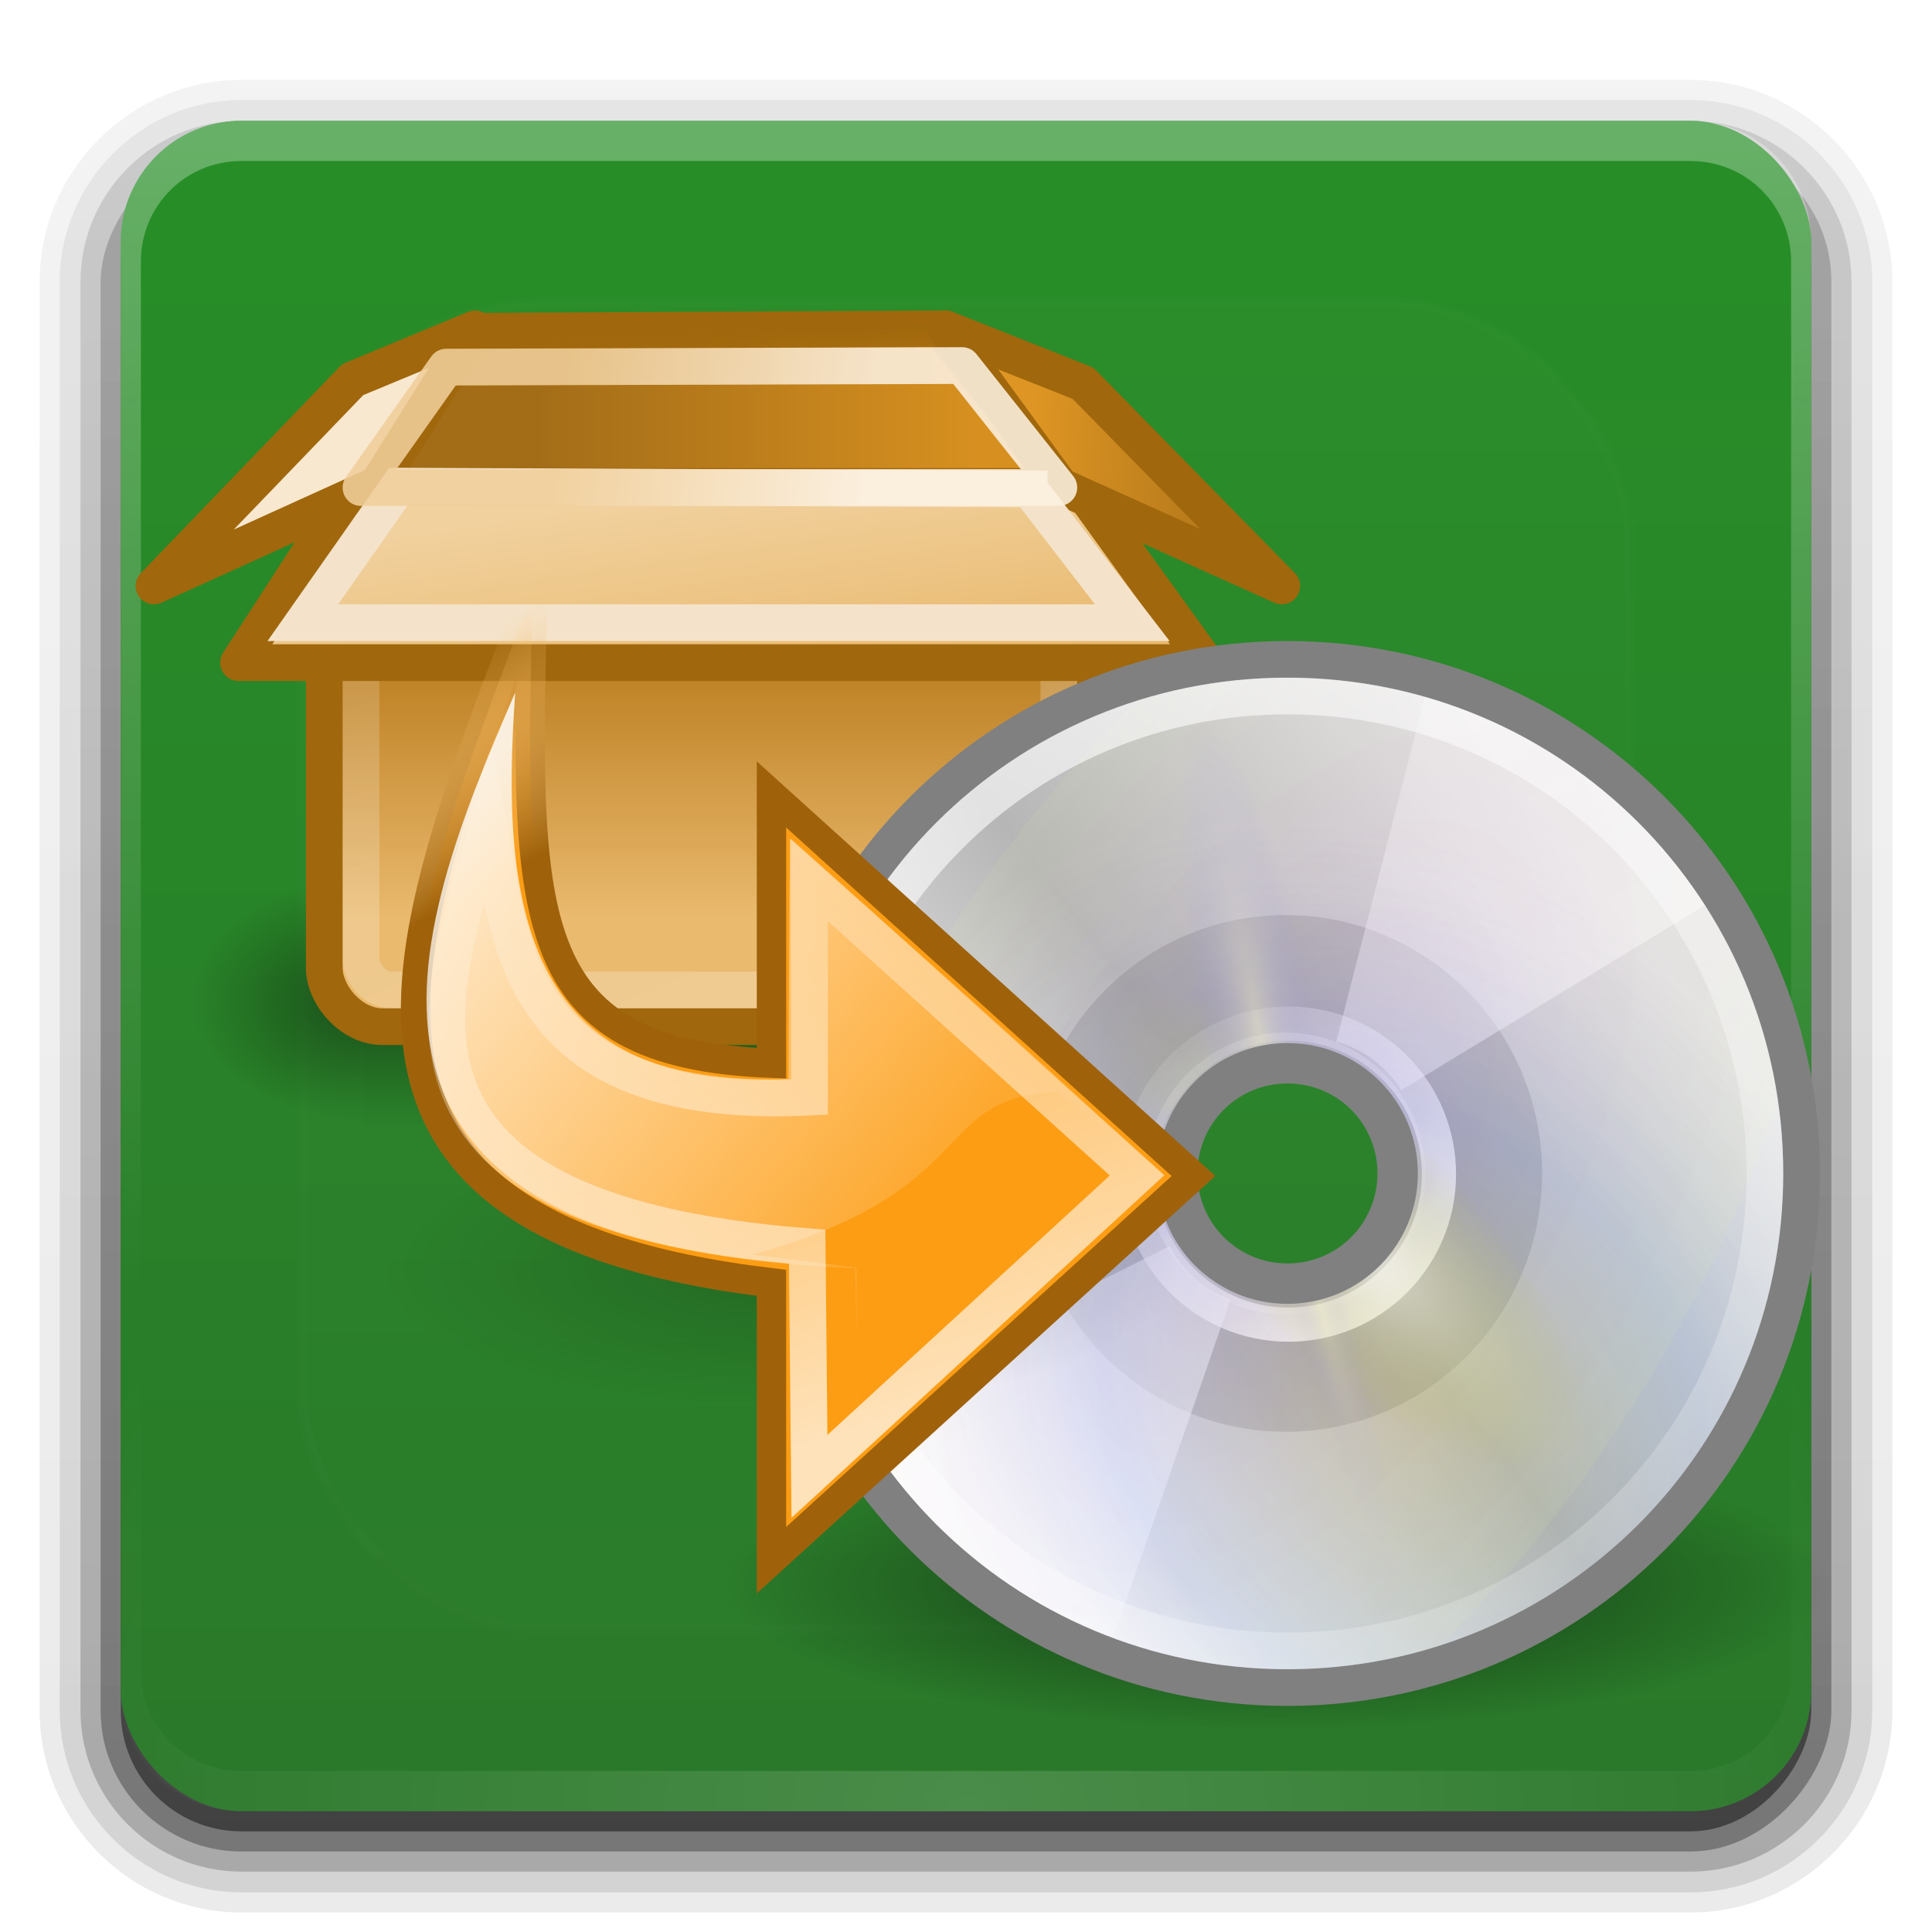 <?xml version="1.0" encoding="UTF-8" standalone="no"?>
<!-- Created with Inkscape (http://www.inkscape.org/) -->

<svg
   xmlns:dc="http://purl.org/dc/elements/1.1/"
   xmlns:cc="http://creativecommons.org/ns#"
   xmlns:rdf="http://www.w3.org/1999/02/22-rdf-syntax-ns#"
   xmlns:svg="http://www.w3.org/2000/svg"
   xmlns="http://www.w3.org/2000/svg"
   xmlns:xlink="http://www.w3.org/1999/xlink"
   xmlns:sodipodi="http://sodipodi.sourceforge.net/DTD/sodipodi-0.dtd"
   xmlns:inkscape="http://www.inkscape.org/namespaces/inkscape"
   version="1.0"
   width="96"
   height="96"
   id="svg2408"
   inkscape:version="0.48.4 r9939"
   sodipodi:docname="amazon-mp3-store-source.svg">
  <sodipodi:namedview
     pagecolor="#ffffff"
     bordercolor="#666666"
     borderopacity="1"
     objecttolerance="10"
     gridtolerance="10"
     guidetolerance="10"
     inkscape:pageopacity="0"
     inkscape:pageshadow="2"
     inkscape:window-width="1920"
     inkscape:window-height="1024"
     id="namedview54"
     showgrid="false"
     inkscape:zoom="6.9532167"
     inkscape:cx="82.088241"
     inkscape:cy="56.6374"
     inkscape:window-x="0"
     inkscape:window-y="0"
     inkscape:window-maximized="1"
     inkscape:current-layer="svg2408" />
  <defs
     id="defs2410">
    <linearGradient
       x1="45.448"
       y1="92.54"
       x2="45.448"
       y2="7.017"
       id="ButtonShadow"
       gradientUnits="userSpaceOnUse"
       gradientTransform="scale(1.006,0.994)">
      <stop
         id="stop3750"
         style="stop-color:#000000;stop-opacity:1"
         offset="0" />
      <stop
         id="stop3752"
         style="stop-color:#000000;stop-opacity:0.588"
         offset="1" />
    </linearGradient>
    <linearGradient
       id="linearGradient3737">
      <stop
         id="stop3739"
         style="stop-color:#ffffff;stop-opacity:1"
         offset="0" />
      <stop
         id="stop3741"
         style="stop-color:#ffffff;stop-opacity:0"
         offset="1" />
    </linearGradient>
    <filter
       color-interpolation-filters="sRGB"
       id="filter3174">
      <feGaussianBlur
         id="feGaussianBlur3176"
         stdDeviation="1.71" />
    </filter>
    <linearGradient
       x1="36.357"
       y1="6"
       x2="36.357"
       y2="63.893"
       id="linearGradient3188"
       xlink:href="#linearGradient3737"
       gradientUnits="userSpaceOnUse" />
    <filter
       x="-0.192"
       y="-0.192"
       width="1.384"
       height="1.384"
       color-interpolation-filters="sRGB"
       id="filter3794">
      <feGaussianBlur
         id="feGaussianBlur3796"
         stdDeviation="5.28" />
    </filter>
    <linearGradient
       x1="48"
       y1="20.221"
       x2="48"
       y2="138.661"
       id="linearGradient3613"
       xlink:href="#linearGradient3737"
       gradientUnits="userSpaceOnUse" />
    <radialGradient
       cx="48"
       cy="90.172"
       r="42"
       fx="48"
       fy="90.172"
       id="radialGradient3619"
       xlink:href="#linearGradient3737"
       gradientUnits="userSpaceOnUse"
       gradientTransform="matrix(1.157,0,0,0.996,-7.551,0.197)" />
    <clipPath
       id="clipPath3613">
      <rect
         width="84"
         height="84"
         rx="6"
         ry="6"
         x="6"
         y="6"
         id="rect3615"
         style="fill:#ffffff;fill-opacity:1;fill-rule:nonzero;stroke:none" />
    </clipPath>
    <linearGradient
       x1="48"
       y1="90"
       x2="48"
       y2="5.988"
       id="linearGradient3617"
       xlink:href="#linearGradient3640"
       gradientUnits="userSpaceOnUse" />
    <linearGradient
       x1="45.448"
       y1="92.54"
       x2="45.448"
       y2="7.017"
       id="ButtonShadow-0"
       gradientUnits="userSpaceOnUse"
       gradientTransform="matrix(1.006,0,0,0.994,100,0)">
      <stop
         id="stop3750-8"
         style="stop-color:#000000;stop-opacity:1"
         offset="0" />
      <stop
         id="stop3752-5"
         style="stop-color:#000000;stop-opacity:0.588"
         offset="1" />
    </linearGradient>
    <linearGradient
       x1="32.251"
       y1="6.132"
       x2="32.251"
       y2="90.239"
       id="linearGradient3780"
       xlink:href="#ButtonShadow-0"
       gradientUnits="userSpaceOnUse"
       gradientTransform="matrix(1.024,0,0,1.012,-1.143,-98.071)" />
    <linearGradient
       x1="32.251"
       y1="6.132"
       x2="32.251"
       y2="90.239"
       id="linearGradient3772"
       xlink:href="#ButtonShadow-0"
       gradientUnits="userSpaceOnUse"
       gradientTransform="matrix(1.024,0,0,1.012,-1.143,-98.071)" />
    <linearGradient
       x1="32.251"
       y1="6.132"
       x2="32.251"
       y2="90.239"
       id="linearGradient3725"
       xlink:href="#ButtonShadow-0"
       gradientUnits="userSpaceOnUse"
       gradientTransform="matrix(1.024,0,0,1.012,-1.143,-98.071)" />
    <linearGradient
       x1="32.251"
       y1="6.132"
       x2="32.251"
       y2="90.239"
       id="linearGradient3721"
       xlink:href="#ButtonShadow-0"
       gradientUnits="userSpaceOnUse"
       gradientTransform="translate(0,-97)" />
    <linearGradient
       x1="32.251"
       y1="6.132"
       x2="32.251"
       y2="90.239"
       id="linearGradient3026"
       xlink:href="#ButtonShadow-0"
       gradientUnits="userSpaceOnUse"
       gradientTransform="matrix(1.024,0,0,1.012,-1.143,-98.071)" />
    <linearGradient
       id="linearGradient3640">
      <stop
         id="stop3642"
         style="stop-color:#2a782a;stop-opacity:1"
         offset="0" />
      <stop
         id="stop3644"
         style="stop-color:#278f27;stop-opacity:1"
         offset="1" />
    </linearGradient>
    <linearGradient
       y2="37.025"
       x2="38.614"
       y1="14.319"
       x1="11.688"
       gradientTransform="matrix(0.667,0,0,0.667,0,0.007)"
       gradientUnits="userSpaceOnUse"
       id="linearGradient3556"
       xlink:href="#linearGradient8650"
       inkscape:collect="always" />
    <linearGradient
       y2="50.995"
       x2="36.172"
       y1="11.028"
       x1="23.708"
       gradientTransform="matrix(-0.515,0,0,-0.515,36.45,34.294)"
       gradientUnits="userSpaceOnUse"
       id="linearGradient3554"
       xlink:href="#linearGradient2187"
       inkscape:collect="always" />
    <linearGradient
       y2="45.929"
       x2="37.557"
       y1="36.53"
       x1="32.252"
       gradientTransform="matrix(-0.564,0,0,-0.564,34.269,32.768)"
       gradientUnits="userSpaceOnUse"
       id="linearGradient3552"
       xlink:href="#linearGradient2484"
       inkscape:collect="always" />
    <linearGradient
       y2="45.929"
       x2="37.557"
       y1="36.53"
       x1="32.252"
       gradientTransform="matrix(-0.564,0,0,-0.564,34.269,32.768)"
       gradientUnits="userSpaceOnUse"
       id="linearGradient3550"
       xlink:href="#linearGradient2308"
       inkscape:collect="always" />
    <radialGradient
       r="7.228"
       fy="73.616"
       fx="6.703"
       cy="73.616"
       cx="6.703"
       gradientTransform="scale(1.902,0.526)"
       gradientUnits="userSpaceOnUse"
       id="radialGradient3548"
       xlink:href="#linearGradient10691"
       inkscape:collect="always" />
    <linearGradient
       id="linearGradient2484">
      <stop
         style="stop-color:#9f620b;stop-opacity:1;"
         offset="0"
         id="stop2486" />
      <stop
         style="stop-color:#ffc879;stop-opacity:0;"
         offset="1"
         id="stop2488" />
    </linearGradient>
    <linearGradient
       id="linearGradient10691"
       inkscape:collect="always">
      <stop
         id="stop10693"
         offset="0"
         style="stop-color:#000000;stop-opacity:1;" />
      <stop
         id="stop10695"
         offset="1"
         style="stop-color:#000000;stop-opacity:0;" />
    </linearGradient>
    <linearGradient
       id="linearGradient2187">
      <stop
         style="stop-color:#ffffff;stop-opacity:1;"
         offset="0"
         id="stop2189" />
      <stop
         style="stop-color:#ffffff;stop-opacity:0;"
         offset="1"
         id="stop2191" />
    </linearGradient>
    <linearGradient
       id="linearGradient2308">
      <stop
         id="stop2310"
         offset="0"
         style="stop-color:#fd9d14;stop-opacity:1;" />
      <stop
         id="stop2312"
         offset="1"
         style="stop-color:#ffc879;stop-opacity:0;" />
    </linearGradient>
    <linearGradient
       inkscape:collect="always"
       id="linearGradient8650">
      <stop
         style="stop-color:#ffffff;stop-opacity:1;"
         offset="0"
         id="stop8652" />
      <stop
         style="stop-color:#ffffff;stop-opacity:0;"
         offset="1"
         id="stop8654" />
    </linearGradient>
    <linearGradient
       y2="54.698"
       x2="48.799"
       y1="3.61"
       x1="10.502"
       gradientTransform="matrix(0.657,0,0,0.657,0.513,0.084)"
       gradientUnits="userSpaceOnUse"
       id="linearGradient3303"
       xlink:href="#linearGradient6036"
       inkscape:collect="always" />
    <radialGradient
       r="21.333"
       fy="23.914"
       fx="133.841"
       cy="23.914"
       cx="133.841"
       gradientTransform="matrix(-0.034,0.009,-0.086,-0.314,23.933,26.204)"
       gradientUnits="userSpaceOnUse"
       id="radialGradient3301"
       xlink:href="#linearGradient3435"
       inkscape:collect="always" />
    <radialGradient
       r="21.333"
       fy="21.618"
       fx="35.511"
       cy="21.618"
       cx="35.511"
       gradientTransform="matrix(0.071,-0.013,0.07,0.39,11.651,4.485)"
       gradientUnits="userSpaceOnUse"
       id="radialGradient3299"
       xlink:href="#linearGradient3435"
       inkscape:collect="always" />
    <radialGradient
       r="21.333"
       fy="33.378"
       fx="16.885"
       cy="33.378"
       cx="16.885"
       gradientTransform="matrix(0.003,-0.083,0.366,0.015,0.776,17.38)"
       gradientUnits="userSpaceOnUse"
       id="radialGradient3297"
       xlink:href="#linearGradient3435"
       inkscape:collect="always" />
    <radialGradient
       r="21.333"
       fy="48.238"
       fx="53.557"
       cy="48.238"
       cx="53.557"
       gradientTransform="matrix(0.106,-0.107,0.291,0.29,-1.697,9.783)"
       gradientUnits="userSpaceOnUse"
       id="radialGradient3295"
       xlink:href="#linearGradient3421"
       inkscape:collect="always" />
    <radialGradient
       r="21.333"
       fy="38.807"
       fx="26.138"
       cy="38.807"
       cx="26.138"
       gradientTransform="matrix(0.517,-0.835,0.451,0.279,-14.504,27.497)"
       gradientUnits="userSpaceOnUse"
       id="radialGradient3293"
       xlink:href="#linearGradient3406"
       inkscape:collect="always" />
    <radialGradient
       r="21.333"
       fy="27.569"
       fx="37.751"
       cy="27.569"
       cx="37.751"
       gradientTransform="matrix(0.57,0.644,-0.526,0.465,12.695,-14.086)"
       gradientUnits="userSpaceOnUse"
       id="radialGradient3291"
       xlink:href="#linearGradient3394"
       inkscape:collect="always" />
    <linearGradient
       y2="18.367"
       x2="17.743"
       y1="31.495"
       x1="28.703"
       gradientUnits="userSpaceOnUse"
       id="linearGradient3289"
       xlink:href="#linearGradient6028"
       inkscape:collect="always" />
    <linearGradient
       y2="28"
       x2="29"
       y1="14.625"
       x1="21.125"
       gradientTransform="matrix(0.84,0,0,0.84,-3.666,-2.045)"
       gradientUnits="userSpaceOnUse"
       id="linearGradient3287"
       xlink:href="#linearGradient4236"
       inkscape:collect="always" />
    <linearGradient
       y2="28"
       x2="29"
       y1="14.625"
       x1="21.125"
       gradientTransform="matrix(0.84,0,0,0.84,-3.666,-2.045)"
       gradientUnits="userSpaceOnUse"
       id="linearGradient3285"
       xlink:href="#linearGradient4236"
       inkscape:collect="always" />
    <linearGradient
       y2="14.203"
       x2="35.391"
       y1="32.416"
       x1="12.274"
       gradientTransform="matrix(0.8,0,0,0.8,-2.706,-1.975)"
       gradientUnits="userSpaceOnUse"
       id="linearGradient3283"
       xlink:href="#aigrd2"
       inkscape:collect="always" />
    <linearGradient
       y2="34.307"
       x2="32.511"
       y1="11.188"
       x1="14.997"
       gradientTransform="matrix(0.8,0,0,0.8,-2.706,-1.975)"
       gradientUnits="userSpaceOnUse"
       id="linearGradient3281"
       xlink:href="#aigrd1"
       inkscape:collect="always" />
    <radialGradient
       r="22.627"
       fy="41.636"
       fx="23.335"
       cy="41.636"
       cx="23.335"
       gradientTransform="matrix(1,0,0,0.25,0,31.227)"
       gradientUnits="userSpaceOnUse"
       id="radialGradient3279"
       xlink:href="#linearGradient23419"
       inkscape:collect="always" />
    <linearGradient
       inkscape:collect="always"
       id="linearGradient5060">
      <stop
         style="stop-color:black;stop-opacity:1;"
         offset="0"
         id="stop5062" />
      <stop
         style="stop-color:black;stop-opacity:0;"
         offset="1"
         id="stop5064" />
    </linearGradient>
    <linearGradient
       id="linearGradient5048">
      <stop
         style="stop-color:black;stop-opacity:0;"
         offset="0"
         id="stop5050" />
      <stop
         id="stop5056"
         offset="0.5"
         style="stop-color:black;stop-opacity:1;" />
      <stop
         style="stop-color:black;stop-opacity:0;"
         offset="1"
         id="stop5052" />
    </linearGradient>
    <linearGradient
       id="linearGradient4995">
      <stop
         id="stop4997"
         offset="0"
         style="stop-color:#de9523;stop-opacity:1;" />
      <stop
         id="stop4999"
         offset="1"
         style="stop-color:#a36d18;stop-opacity:1;" />
    </linearGradient>
    <linearGradient
       id="linearGradient4987"
       inkscape:collect="always">
      <stop
         id="stop4989"
         offset="0"
         style="stop-color:#a0670c;stop-opacity:1;" />
      <stop
         id="stop4991"
         offset="1"
         style="stop-color:#a0670c;stop-opacity:0;" />
    </linearGradient>
    <linearGradient
       id="linearGradient4979">
      <stop
         id="stop4981"
         offset="0"
         style="stop-color:#fbf0e0;stop-opacity:1;" />
      <stop
         id="stop4983"
         offset="1"
         style="stop-color:#f0ce99;stop-opacity:1;" />
    </linearGradient>
    <linearGradient
       id="linearGradient4210">
      <stop
         id="stop4212"
         offset="0"
         style="stop-color:#eaba6f;stop-opacity:1;" />
      <stop
         id="stop4214"
         offset="1"
         style="stop-color:#b97a1b;stop-opacity:1;" />
    </linearGradient>
    <linearGradient
       id="linearGradient4192">
      <stop
         id="stop4194"
         offset="0"
         style="stop-color:#e9b96e;stop-opacity:1;" />
      <stop
         id="stop4196"
         offset="1"
         style="stop-color:#f1d19e;stop-opacity:1;" />
    </linearGradient>
    <linearGradient
       id="linearGradient4182">
      <stop
         id="stop4184"
         offset="0"
         style="stop-color:#a36d18;stop-opacity:1;" />
      <stop
         id="stop4186"
         offset="1"
         style="stop-color:#d79020;stop-opacity:1;" />
    </linearGradient>
    <linearGradient
       inkscape:collect="always"
       xlink:href="#linearGradient5048"
       id="linearGradient1955"
       gradientUnits="userSpaceOnUse"
       gradientTransform="matrix(2.774,0,0,1.97,-1892.179,-872.885)"
       x1="302.857"
       y1="366.648"
       x2="302.857"
       y2="609.505" />
    <radialGradient
       inkscape:collect="always"
       xlink:href="#linearGradient5060"
       id="radialGradient1957"
       gradientUnits="userSpaceOnUse"
       gradientTransform="matrix(2.774,0,0,1.97,-1891.633,-872.885)"
       cx="605.714"
       cy="486.648"
       fx="605.714"
       fy="486.648"
       r="117.143" />
    <radialGradient
       inkscape:collect="always"
       xlink:href="#linearGradient5060"
       id="radialGradient1959"
       gradientUnits="userSpaceOnUse"
       gradientTransform="matrix(-2.774,0,0,1.97,112.762,-872.885)"
       cx="605.714"
       cy="486.648"
       fx="605.714"
       fy="486.648"
       r="117.143" />
    <linearGradient
       inkscape:collect="always"
       xlink:href="#linearGradient4979"
       id="linearGradient2873"
       gradientUnits="userSpaceOnUse"
       x1="30.062"
       y1="13.445"
       x2="17.696"
       y2="12.334"
       gradientTransform="matrix(0.686,0,0,0.568,-0.12,1.531)" />
    <linearGradient
       inkscape:collect="always"
       xlink:href="#linearGradient4995"
       id="linearGradient2885"
       gradientUnits="userSpaceOnUse"
       x1="36.289"
       y1="14.662"
       x2="47.066"
       y2="15.268"
       gradientTransform="matrix(0.667,0,0,0.619,0.525,0.548)" />
    <linearGradient
       inkscape:collect="always"
       xlink:href="#linearGradient4192"
       id="linearGradient2888"
       gradientUnits="userSpaceOnUse"
       gradientTransform="matrix(0.667,0,0,0.658,0.525,0.119)"
       x1="25.381"
       y1="24.721"
       x2="24.119"
       y2="16.17" />
    <linearGradient
       inkscape:collect="always"
       xlink:href="#linearGradient4182"
       id="linearGradient2891"
       gradientUnits="userSpaceOnUse"
       gradientTransform="matrix(0.667,0,0,0.667,0.525,0.286)"
       x1="16.149"
       y1="12.637"
       x2="34.194"
       y2="12.637" />
    <linearGradient
       inkscape:collect="always"
       xlink:href="#linearGradient4987"
       id="linearGradient2893"
       gradientUnits="userSpaceOnUse"
       x1="21.907"
       y1="9.758"
       x2="22.072"
       y2="16.021"
       gradientTransform="matrix(0.667,0,0,0.642,0.525,0.312)" />
    <linearGradient
       inkscape:collect="always"
       xlink:href="#linearGradient4236"
       id="linearGradient2896"
       gradientUnits="userSpaceOnUse"
       x1="18.707"
       y1="19.912"
       x2="30.015"
       y2="47.388"
       gradientTransform="matrix(0.637,0,0,0.653,1.082,0.129)" />
    <linearGradient
       inkscape:collect="always"
       xlink:href="#linearGradient4210"
       id="linearGradient2899"
       gradientUnits="userSpaceOnUse"
       x1="24.99"
       y1="34.005"
       x2="24.99"
       y2="22.585"
       gradientTransform="matrix(0.657,0,0,0.667,0.599,-0.092)" />
    <linearGradient
       inkscape:collect="always"
       id="linearGradient23419">
      <stop
         style="stop-color:#000000;stop-opacity:1;"
         offset="0"
         id="stop23421" />
      <stop
         style="stop-color:#000000;stop-opacity:0;"
         offset="1"
         id="stop23423" />
    </linearGradient>
    <linearGradient
       id="linearGradient3435"
       gradientUnits="userSpaceOnUse"
       x1="12.274"
       y1="32.416"
       x2="35.391"
       y2="14.203">
      <stop
         offset="0"
         style="stop-color:#ffffc8;stop-opacity:1;"
         id="stop3437" />
      <stop
         offset="1"
         style="stop-color:#9a91ef;stop-opacity:0;"
         id="stop3439" />
    </linearGradient>
    <linearGradient
       y2="14.203"
       x2="35.391"
       y1="32.416"
       x1="12.274"
       gradientUnits="userSpaceOnUse"
       id="linearGradient3421">
      <stop
         id="stop3423"
         style="stop-color:#ffffff;stop-opacity:1;"
         offset="0" />
      <stop
         id="stop3427"
         style="stop-color:#b8c04c;stop-opacity:0;"
         offset="1" />
    </linearGradient>
    <linearGradient
       id="linearGradient3406"
       gradientUnits="userSpaceOnUse"
       x1="12.274"
       y1="32.416"
       x2="35.391"
       y2="14.203">
      <stop
         offset="0"
         style="stop-color:#b307ff;stop-opacity:0.822;"
         id="stop3408" />
      <stop
         offset="1"
         style="stop-color:#f0ff8b;stop-opacity:0.644;"
         id="stop3410" />
      <stop
         offset="1"
         style="stop-color:#ffffff;stop-opacity:0;"
         id="stop3412" />
    </linearGradient>
    <linearGradient
       y2="14.203"
       x2="35.391"
       y1="32.416"
       x1="12.274"
       gradientUnits="userSpaceOnUse"
       id="linearGradient3394">
      <stop
         id="stop3396"
         style="stop-color:#fff307;stop-opacity:1;"
         offset="0" />
      <stop
         id="stop3398"
         style="stop-color:#166eff;stop-opacity:1;"
         offset="0.5" />
      <stop
         id="stop3400"
         style="stop-color:#ffffff;stop-opacity:0;"
         offset="1" />
    </linearGradient>
    <linearGradient
       inkscape:collect="always"
       id="linearGradient6036">
      <stop
         style="stop-color:#ffffff;stop-opacity:1;"
         offset="0"
         id="stop6038" />
      <stop
         style="stop-color:#ffffff;stop-opacity:0;"
         offset="1"
         id="stop6040" />
    </linearGradient>
    <linearGradient
       inkscape:collect="always"
       id="linearGradient6028">
      <stop
         style="stop-color:#ffffff;stop-opacity:1;"
         offset="0"
         id="stop6030" />
      <stop
         style="stop-color:#ffffff;stop-opacity:0;"
         offset="1"
         id="stop6032" />
    </linearGradient>
    <linearGradient
       id="linearGradient4236">
      <stop
         style="stop-color:#ffffff;stop-opacity:0.327;"
         offset="0"
         id="stop4238" />
      <stop
         style="stop-color:#ffffff;stop-opacity:0.604;"
         offset="1"
         id="stop4240" />
    </linearGradient>
    <linearGradient
       id="aigrd2"
       gradientUnits="userSpaceOnUse"
       x1="12.274"
       y1="32.416"
       x2="35.391"
       y2="14.203">
      <stop
         offset="0"
         style="stop-color:#FBFBFB"
         id="stop3043" />
      <stop
         offset="0.5"
         style="stop-color:#B6B6B6"
         id="stop3045" />
      <stop
         offset="1"
         style="stop-color:#E4E4E4"
         id="stop3047" />
    </linearGradient>
    <linearGradient
       id="aigrd1"
       gradientUnits="userSpaceOnUse"
       x1="14.997"
       y1="11.188"
       x2="32.511"
       y2="34.307">
      <stop
         offset="0"
         style="stop-color:#EBEBEB"
         id="stop3034" />
      <stop
         offset="0.5"
         style="stop-color:#FFFFFF"
         id="stop3036" />
      <stop
         offset="1"
         style="stop-color:#EBEBEB"
         id="stop3038" />
    </linearGradient>
  </defs>
  <g
     id="layer2"
     style="display:none">
    <rect
       width="86"
       height="85"
       rx="6"
       ry="6"
       x="5"
       y="7"
       id="rect3745"
       style="opacity:0.9;fill:url(#ButtonShadow);fill-opacity:1;fill-rule:nonzero;stroke:none;filter:url(#filter3174)" />
  </g>
  <g
     id="layer3">
    <path
       d="m 12,-95.031 c -5.511,0 -10.031,4.52 -10.031,10.031 l 0,71 c 0,5.511 4.52,10.031 10.031,10.031 l 72,0 c 5.511,0 10.031,-4.52 10.031,-10.031 l 0,-71 c 0,-5.511 -4.52,-10.031 -10.031,-10.031 l -72,0 z"
       transform="scale(1,-1)"
       id="path3786"
       style="opacity:0.08;fill:url(#linearGradient3026);fill-opacity:1;fill-rule:nonzero;stroke:none;display:inline" />
    <path
       d="m 12,-94.031 c -4.972,0 -9.031,4.06 -9.031,9.031 l 0,71 c 0,4.972 4.06,9.031 9.031,9.031 l 72,0 c 4.972,0 9.031,-4.06 9.031,-9.031 l 0,-71 c 0,-4.972 -4.06,-9.031 -9.031,-9.031 l -72,0 z"
       transform="scale(1,-1)"
       id="path3778"
       style="opacity:0.1;fill:url(#linearGradient3780);fill-opacity:1;fill-rule:nonzero;stroke:none;display:inline" />
    <path
       d="m 12,-93 c -4.409,0 -8,3.591 -8,8 l 0,71 c 0,4.409 3.591,8 8,8 l 72,0 c 4.409,0 8,-3.591 8,-8 l 0,-71 c 0,-4.409 -3.591,-8 -8,-8 l -72,0 z"
       transform="scale(1,-1)"
       id="path3770"
       style="opacity:0.2;fill:url(#linearGradient3772);fill-opacity:1;fill-rule:nonzero;stroke:none;display:inline" />
    <rect
       width="86"
       height="85"
       rx="7"
       ry="7"
       x="5"
       y="-92"
       transform="scale(1,-1)"
       id="rect3723"
       style="opacity:0.3;fill:url(#linearGradient3725);fill-opacity:1;fill-rule:nonzero;stroke:none;display:inline" />
    <rect
       width="84"
       height="84"
       rx="6"
       ry="6"
       x="6"
       y="-91"
       transform="scale(1,-1)"
       id="rect3716"
       style="opacity:0.45;fill:url(#linearGradient3721);fill-opacity:1;fill-rule:nonzero;stroke:none;display:inline" />
  </g>
  <g
     id="layer1">
    <rect
       width="84"
       height="84"
       rx="6"
       ry="6"
       x="6"
       y="6"
       id="rect2419"
       style="fill:url(#linearGradient3617);fill-opacity:1;fill-rule:nonzero;stroke:none" />
    <path
       d="M 12,6 C 8.676,6 6,8.676 6,12 l 0,2 0,68 0,2 c 0,0.335 0.041,0.651 0.094,0.969 0.049,0.296 0.097,0.597 0.188,0.875 0.01,0.03 0.021,0.064 0.031,0.094 0.099,0.288 0.235,0.547 0.375,0.812 0.145,0.274 0.316,0.536 0.5,0.781 0.184,0.246 0.374,0.473 0.594,0.688 0.44,0.428 0.943,0.815 1.5,1.094 0.279,0.14 0.573,0.247 0.875,0.344 -0.256,-0.1 -0.487,-0.236 -0.719,-0.375 -0.007,-0.004 -0.024,0.004 -0.031,0 -0.032,-0.019 -0.062,-0.043 -0.094,-0.062 -0.12,-0.077 -0.231,-0.164 -0.344,-0.25 -0.106,-0.081 -0.213,-0.161 -0.312,-0.25 C 8.478,88.557 8.309,88.373 8.156,88.188 8.049,88.057 7.938,87.922 7.844,87.781 7.819,87.743 7.805,87.695 7.781,87.656 7.716,87.553 7.651,87.452 7.594,87.344 7.493,87.149 7.388,86.928 7.312,86.719 7.305,86.697 7.289,86.678 7.281,86.656 7.249,86.564 7.245,86.469 7.219,86.375 7.188,86.268 7.148,86.172 7.125,86.062 7.052,85.721 7,85.364 7,85 L 7,83 7,15 7,13 C 7,10.218 9.218,8 12,8 l 2,0 68,0 2,0 c 2.782,0 5,2.218 5,5 l 0,2 0,68 0,2 c 0,0.364 -0.052,0.721 -0.125,1.062 -0.044,0.207 -0.088,0.398 -0.156,0.594 -0.008,0.022 -0.023,0.041 -0.031,0.062 -0.063,0.174 -0.138,0.367 -0.219,0.531 -0.042,0.083 -0.079,0.17 -0.125,0.25 -0.055,0.097 -0.127,0.188 -0.188,0.281 -0.094,0.141 -0.205,0.276 -0.312,0.406 -0.143,0.174 -0.303,0.347 -0.469,0.5 -0.011,0.01 -0.02,0.021 -0.031,0.031 -0.138,0.126 -0.285,0.234 -0.438,0.344 -0.103,0.073 -0.204,0.153 -0.312,0.219 -0.007,0.004 -0.024,-0.004 -0.031,0 -0.232,0.139 -0.463,0.275 -0.719,0.375 0.302,-0.097 0.596,-0.204 0.875,-0.344 0.557,-0.279 1.06,-0.666 1.5,-1.094 0.22,-0.214 0.409,-0.442 0.594,-0.688 0.184,-0.246 0.355,-0.508 0.5,-0.781 0.14,-0.265 0.276,-0.525 0.375,-0.812 0.01,-0.031 0.021,-0.063 0.031,-0.094 0.09,-0.278 0.139,-0.579 0.188,-0.875 C 89.959,84.651 90,84.335 90,84 l 0,-2 0,-68 0,-2 C 90,8.676 87.324,6 84,6 L 12,6 z"
       inkscape:connector-curvature="0"
       id="rect3728"
       style="opacity:0.3;fill:url(#linearGradient3188);fill-opacity:1;fill-rule:nonzero;stroke:none" />
    <path
       d="M 12,90 C 8.676,90 6,87.324 6,84 L 6,82 6,14 6,12 c 0,-0.335 0.041,-0.651 0.094,-0.969 0.049,-0.296 0.097,-0.597 0.188,-0.875 C 6.291,10.126 6.302,10.093 6.312,10.062 6.411,9.775 6.547,9.515 6.688,9.25 6.832,8.976 7.003,8.714 7.188,8.469 7.372,8.223 7.561,7.995 7.781,7.781 8.221,7.353 8.724,6.967 9.281,6.688 9.56,6.548 9.855,6.441 10.156,6.344 9.9,6.444 9.67,6.58 9.438,6.719 c -0.007,0.004 -0.024,-0.004 -0.031,0 -0.032,0.019 -0.062,0.043 -0.094,0.062 -0.12,0.077 -0.231,0.164 -0.344,0.25 -0.106,0.081 -0.213,0.161 -0.312,0.25 C 8.478,7.443 8.309,7.627 8.156,7.812 8.049,7.943 7.938,8.078 7.844,8.219 7.819,8.257 7.805,8.305 7.781,8.344 7.716,8.447 7.651,8.548 7.594,8.656 7.493,8.851 7.388,9.072 7.312,9.281 7.305,9.303 7.289,9.322 7.281,9.344 7.249,9.436 7.245,9.531 7.219,9.625 7.188,9.732 7.148,9.828 7.125,9.938 7.052,10.279 7,10.636 7,11 l 0,2 0,68 0,2 c 0,2.782 2.218,5 5,5 l 2,0 68,0 2,0 c 2.782,0 5,-2.218 5,-5 l 0,-2 0,-68 0,-2 C 89,10.636 88.948,10.279 88.875,9.938 88.831,9.731 88.787,9.54 88.719,9.344 88.711,9.322 88.695,9.303 88.688,9.281 88.625,9.108 88.549,8.914 88.469,8.75 88.427,8.667 88.39,8.58 88.344,8.5 88.289,8.403 88.217,8.312 88.156,8.219 88.062,8.078 87.951,7.943 87.844,7.812 87.701,7.638 87.541,7.466 87.375,7.312 87.364,7.302 87.355,7.291 87.344,7.281 87.205,7.156 87.059,7.047 86.906,6.938 86.804,6.864 86.702,6.784 86.594,6.719 c -0.007,-0.004 -0.024,0.004 -0.031,0 -0.232,-0.139 -0.463,-0.275 -0.719,-0.375 0.302,0.097 0.596,0.204 0.875,0.344 0.557,0.279 1.06,0.666 1.5,1.094 0.22,0.214 0.409,0.442 0.594,0.688 0.184,0.246 0.355,0.508 0.5,0.781 0.14,0.265 0.276,0.525 0.375,0.812 0.01,0.031 0.021,0.063 0.031,0.094 0.09,0.278 0.139,0.579 0.188,0.875 C 89.959,11.349 90,11.665 90,12 l 0,2 0,68 0,2 c 0,3.324 -2.676,6 -6,6 l -72,0 z"
       inkscape:connector-curvature="0"
       id="path3615"
       style="opacity:0.15;fill:url(#radialGradient3619);fill-opacity:1;fill-rule:nonzero;stroke:none" />
  </g>
  <g
     id="layer5">
    <rect
       width="66"
       height="66"
       rx="12"
       ry="12"
       x="15"
       y="15"
       clip-path="url(#clipPath3613)"
       id="rect3171"
       style="opacity:0.1;fill:url(#linearGradient3613);fill-opacity:1;fill-rule:nonzero;stroke:#ffffff;stroke-width:0.5;stroke-linecap:round;stroke-linejoin:miter;stroke-miterlimit:4;stroke-opacity:1;stroke-dasharray:none;stroke-dashoffset:0;filter:url(#filter3794)" />
  </g>
  <g
     id="g3280"
     transform="matrix(1.825,0,0,1.825,6.738,4.478)">
    <g
       transform="translate(-0.363,0)"
       inkscape:label="Layer 1"
       id="g2834">
      <g
         style="display:inline"
         transform="matrix(0.014,0,0,0.014,28.401,23.602)"
         id="g6707">
        <rect
           style="opacity:0.402;color:#000000;fill:url(#linearGradient1955);fill-opacity:1;fill-rule:nonzero;stroke:none;stroke-width:1;marker:none;visibility:visible;display:inline;overflow:visible"
           id="rect6709"
           width="1339.633"
           height="478.357"
           x="-1559.252"
           y="-150.697" />
        <path
           style="opacity:0.402;color:#000000;fill:url(#radialGradient1957);fill-opacity:1;fill-rule:nonzero;stroke:none;stroke-width:1;marker:none;visibility:visible;display:inline;overflow:visible"
           d="m -219.619,-150.68 c 0,0 0,478.331 0,478.331 142.874,0.9 345.4,-107.17 345.4,-239.196 0,-132.027 -159.437,-239.135 -345.4,-239.135 z"
           id="path6711"
           sodipodi:nodetypes="cccc"
           inkscape:connector-curvature="0" />
        <path
           sodipodi:nodetypes="cccc"
           id="path6713"
           d="m -1559.252,-150.68 c 0,0 0,478.331 0,478.331 -142.874,0.9 -345.4,-107.17 -345.4,-239.196 0,-132.027 159.437,-239.135 345.4,-239.135 z"
           style="opacity:0.402;color:#000000;fill:url(#radialGradient1959);fill-opacity:1;fill-rule:nonzero;stroke:none;stroke-width:1;marker:none;visibility:visible;display:inline;overflow:visible"
           inkscape:connector-curvature="0" />
      </g>
      <rect
         ry="1.596"
         rx="1.592"
         y="10.091"
         x="5.5"
         height="15.409"
         width="21"
         id="rect3115"
         style="color:#000000;fill:url(#linearGradient2899);fill-opacity:1;fill-rule:nonzero;stroke:#a0670c;stroke-width:1;stroke-linecap:butt;stroke-linejoin:miter;stroke-miterlimit:4;stroke-opacity:1;stroke-dasharray:none;stroke-dashoffset:0;marker:none;visibility:visible;display:block;overflow:visible" />
      <rect
         style="opacity:0.481;color:#000000;fill:none;stroke:url(#linearGradient2896);stroke-width:1;stroke-linecap:butt;stroke-linejoin:miter;stroke-miterlimit:4;stroke-opacity:1;stroke-dasharray:none;stroke-dashoffset:0;marker:none;visibility:visible;display:block;overflow:visible"
         id="rect4220"
         width="19"
         height="13.763"
         x="6.5"
         y="10.737"
         rx="0.819"
         ry="0.839" />
      <path
         sodipodi:nodetypes="ccccc"
         id="path4162"
         d="M 6.372,10.939 9.738,6.565 22.269,6.5 25.749,10.85 6.372,10.939 z"
         style="fill:url(#linearGradient2891);fill-opacity:1;fill-rule:evenodd;stroke:url(#linearGradient2893);stroke-width:1;stroke-linecap:butt;stroke-linejoin:miter;stroke-miterlimit:4;stroke-opacity:1;stroke-dasharray:none"
         inkscape:connector-curvature="0" />
      <path
         sodipodi:nodetypes="ccccc"
         id="path4164"
         d="m 26.043,10.792 3.462,4.796 -26.339,0 3.109,-4.8 19.768,0.003 z"
         style="color:#000000;fill:url(#linearGradient2888);fill-opacity:1;fill-rule:nonzero;stroke:#a0670c;stroke-width:1;stroke-linecap:round;stroke-linejoin:round;stroke-miterlimit:4;stroke-opacity:1;stroke-dasharray:none;stroke-dashoffset:0;marker:none;visibility:visible;display:block;overflow:visible"
         inkscape:connector-curvature="0" />
      <path
         sodipodi:nodetypes="ccccc"
         id="path4178"
         d="m 22.425,6.5 3.122,4.285 6.022,2.715 -5.41,-5.518 -3.735,-1.482 z"
         style="color:#000000;fill:url(#linearGradient2885);fill-opacity:1;fill-rule:nonzero;stroke:#a0670c;stroke-width:1;stroke-linecap:round;stroke-linejoin:round;stroke-miterlimit:4;stroke-opacity:1;stroke-dasharray:none;stroke-dashoffset:0;marker:none;visibility:visible;display:block;overflow:visible"
         inkscape:connector-curvature="0" />
      <path
         sodipodi:nodetypes="ccccc"
         style="color:#000000;fill:#f8e8cf;fill-opacity:1;fill-rule:nonzero;stroke:#a0670c;stroke-width:1;stroke-linecap:round;stroke-linejoin:round;stroke-miterlimit:4;stroke-opacity:1;stroke-dasharray:none;stroke-dashoffset:0;marker:none;visibility:visible;display:block;overflow:visible"
         d="M 9.604,6.5 6.953,10.736 0.863,13.5 6.273,7.882 9.604,6.5 z"
         id="path4180"
         inkscape:connector-curvature="0" />
      <path
         style="color:#000000;fill:none;stroke:#f4e3ca;stroke-width:1;stroke-linecap:butt;stroke-linejoin:miter;stroke-miterlimit:4;stroke-opacity:1;stroke-dasharray:none;stroke-dashoffset:0;marker:none;visibility:visible;display:block;overflow:visible"
         d="m 24.693,10.857 2.807,3.643 -22.584,0 2.61,-3.717 17.167,0.074 z"
         id="path4954"
         sodipodi:nodetypes="ccccc"
         inkscape:connector-curvature="0" />
      <path
         style="opacity:0.88;fill:none;stroke:url(#linearGradient2873);stroke-width:1;stroke-linecap:round;stroke-linejoin:round;stroke-miterlimit:4;stroke-opacity:1;stroke-dasharray:none"
         d="m 6.5,10.822 2.321,-3.28 14.044,-0.043 2.635,3.321 -19,0.001 z"
         id="path4966"
         sodipodi:nodetypes="ccccc"
         inkscape:connector-curvature="0" />
    </g>
    <g
       transform="translate(14.862,12.996)"
       id="g3259">
      <g
         id="layer2-5"
         inkscape:label="base"
         style="display:inline">
        <path
           sodipodi:type="arc"
           style="opacity:0.55;color:#000000;fill:url(#radialGradient3279);fill-opacity:1;fill-rule:evenodd;stroke:none;stroke-width:2;marker:none;visibility:visible;display:inline;overflow:visible"
           id="path23417"
           sodipodi:cx="23.334524"
           sodipodi:cy="41.63604"
           sodipodi:rx="22.627417"
           sodipodi:ry="5.6568542"
           d="m 45.962,41.636 c 0,3.124 -10.131,5.657 -22.627,5.657 -12.497,0 -22.627,-2.533 -22.627,-5.657 0,-3.124 10.131,-5.657 22.627,-5.657 12.497,0 22.627,2.533 22.627,5.657 z"
           inkscape:r_cx="true"
           inkscape:r_cy="true"
           transform="matrix(0.667,0,0,0.711,0.667,-1.923)" />
        <path
           inkscape:r_cy="true"
           inkscape:r_cx="true"
           id="path3040"
           d="m 16.496,2.504 c -7.761,0 -14.002,6.239 -14.002,13.997 0,7.758 6.241,13.997 14.002,13.997 7.761,0 14.002,-6.239 14.002,-13.997 0,-7.758 -6.241,-13.997 -14.002,-13.997 l 0,0 z m 0,17.356 c -1.84,0 -3.36,-1.52 -3.36,-3.359 0,-1.84 1.52,-3.359 3.36,-3.359 1.84,0 3.36,1.52 3.36,3.359 0,1.84 -1.52,3.359 -3.36,3.359 z"
           style="fill:url(#linearGradient3281);fill-rule:nonzero;stroke:none"
           inkscape:connector-curvature="0" />
        <path
           inkscape:r_cy="true"
           inkscape:r_cx="true"
           id="path3049"
           d="m 16.496,2.504 c -7.761,0 -14.002,6.239 -14.002,13.997 0,7.758 6.241,13.997 14.002,13.997 7.761,0 14.002,-6.239 14.002,-13.997 0,-7.758 -6.241,-13.997 -14.002,-13.997 l 0,0 z m 0,17.356 c -1.84,0 -3.36,-1.52 -3.36,-3.359 0,-1.84 1.52,-3.359 3.36,-3.359 1.84,0 3.36,1.52 3.36,3.359 0,1.84 -1.52,3.359 -3.36,3.359 z"
           style="fill:url(#linearGradient3283);fill-rule:nonzero;stroke:none"
           inkscape:connector-curvature="0" />
        <path
           inkscape:r_cy="true"
           inkscape:r_cx="true"
           id="path3107"
           d="m 16.451,9.466 c -3.898,0 -6.981,3.197 -6.981,7.034 0,3.928 3.173,7.034 6.981,7.034 3.898,0 6.981,-3.197 6.981,-7.034 0,-3.928 -3.173,-7.034 -6.981,-7.034 l 0,0 z m 0,10.871 c -2.085,0 -3.808,-1.736 -3.808,-3.837 0,-2.101 1.723,-3.837 3.808,-3.837 2.085,0 3.808,1.736 3.808,3.837 0,2.101 -1.723,3.837 -3.808,3.837 z"
           style="opacity:0.11;fill-rule:nonzero;stroke:none"
           inkscape:connector-curvature="0" />
      </g>
      <g
         id="layer1-9"
         inkscape:label="Layer 1"
         style="display:inline">
        <path
           inkscape:r_cy="true"
           inkscape:r_cx="true"
           style="fill:url(#linearGradient3285);fill-opacity:1;fill-rule:nonzero;stroke:none"
           d="m 20.243,3.514 -2.417,9.403 c 0.756,0.201 1.36,0.669 1.771,1.316 L 27.926,9.16 C 26.222,6.385 23.487,4.344 20.243,3.514 z"
           id="path3916"
           inkscape:connector-curvature="0" />
        <path
           inkscape:r_cy="true"
           inkscape:r_cx="true"
           id="path4214"
           d="m 11.765,29.109 3.183,-9.172 c -0.737,-0.263 -1.301,-0.778 -1.657,-1.457 l -8.718,4.37 c 1.47,2.905 4.027,5.165 7.192,6.259 z"
           style="fill:url(#linearGradient3287);fill-opacity:1;fill-rule:nonzero;stroke:none"
           inkscape:connector-curvature="0" />
        <path
           inkscape:r_cy="true"
           inkscape:r_cx="true"
           sodipodi:type="arc"
           style="color:#000000;fill:none;stroke:url(#linearGradient3289);stroke-width:1.385;stroke-linecap:butt;stroke-linejoin:miter;stroke-miterlimit:4;stroke-opacity:1;stroke-dashoffset:0;marker:none;visibility:visible;display:inline;overflow:visible"
           id="path6026"
           sodipodi:cx="24.306795"
           sodipodi:cy="24.930641"
           sodipodi:rx="6.0987959"
           sodipodi:ry="6.0987959"
           d="m 30.406,24.931 c 0,3.368 -2.731,6.099 -6.099,6.099 -3.368,0 -6.099,-2.731 -6.099,-6.099 0,-3.368 2.731,-6.099 6.099,-6.099 3.368,0 6.099,2.731 6.099,6.099 z"
           transform="matrix(0.672,0,0,0.672,0.192,-0.236)" />
        <path
           inkscape:r_cy="true"
           inkscape:r_cx="true"
           style="opacity:0.114;fill:url(#radialGradient3291);fill-opacity:1;fill-rule:nonzero;stroke:none"
           d="m 16.496,2.504 c -7.761,0 -14.002,6.239 -14.002,13.997 0,7.758 6.241,13.997 14.002,13.997 7.761,0 14.002,-6.239 14.002,-13.997 0,-7.758 -6.241,-13.997 -14.002,-13.997 l 0,0 z m 0,17.356 c -1.84,0 -3.36,-1.52 -3.36,-3.359 0,-1.84 1.52,-3.359 3.36,-3.359 1.84,0 3.36,1.52 3.36,3.359 0,1.84 -1.52,3.359 -3.36,3.359 z"
           id="path3390"
           inkscape:connector-curvature="0" />
        <path
           inkscape:r_cy="true"
           inkscape:r_cx="true"
           id="path3404"
           d="m 16.496,2.504 c -7.761,0 -14.002,6.239 -14.002,13.997 0,7.758 6.241,13.997 14.002,13.997 7.761,0 14.002,-6.239 14.002,-13.997 0,-7.758 -6.241,-13.997 -14.002,-13.997 l 0,0 z m 0,17.356 c -1.84,0 -3.36,-1.52 -3.36,-3.359 0,-1.84 1.52,-3.359 3.36,-3.359 1.84,0 3.36,1.52 3.36,3.359 0,1.84 -1.52,3.359 -3.36,3.359 z"
           style="opacity:0.097;fill:url(#radialGradient3293);fill-opacity:1;fill-rule:nonzero;stroke:none"
           inkscape:connector-curvature="0" />
        <path
           inkscape:r_cy="true"
           inkscape:r_cx="true"
           style="opacity:0.714;fill:url(#radialGradient3295);fill-opacity:1;fill-rule:nonzero;stroke:none"
           d="m 16.496,2.504 c -7.761,0 -14.002,6.239 -14.002,13.997 0,7.758 6.241,13.997 14.002,13.997 7.761,0 14.002,-6.239 14.002,-13.997 0,-7.758 -6.241,-13.997 -14.002,-13.997 l 0,0 z m 0,17.356 c -1.84,0 -3.36,-1.52 -3.36,-3.359 0,-1.84 1.52,-3.359 3.36,-3.359 1.84,0 3.36,1.52 3.36,3.359 0,1.84 -1.52,3.359 -3.36,3.359 z"
           id="path3419"
           inkscape:connector-curvature="0" />
        <path
           inkscape:r_cy="true"
           inkscape:r_cx="true"
           id="path3431"
           d="m 16.496,2.504 c -7.761,0 -14.002,6.239 -14.002,13.997 0,7.758 6.241,13.997 14.002,13.997 7.761,0 14.002,-6.239 14.002,-13.997 0,-7.758 -6.241,-13.997 -14.002,-13.997 l 0,0 z m 0,17.356 c -1.84,0 -3.36,-1.52 -3.36,-3.359 0,-1.84 1.52,-3.359 3.36,-3.359 1.84,0 3.36,1.52 3.36,3.359 0,1.84 -1.52,3.359 -3.36,3.359 z"
           style="opacity:0.623;fill:url(#radialGradient3297);fill-opacity:1;fill-rule:nonzero;stroke:none"
           inkscape:connector-curvature="0" />
        <path
           inkscape:r_cy="true"
           inkscape:r_cx="true"
           style="opacity:0.371;fill:url(#radialGradient3299);fill-opacity:1;fill-rule:nonzero;stroke:none"
           d="m 16.496,2.504 c -7.761,0 -14.002,6.239 -14.002,13.997 0,7.758 6.241,13.997 14.002,13.997 7.761,0 14.002,-6.239 14.002,-13.997 0,-7.758 -6.241,-13.997 -14.002,-13.997 l 0,0 z m 0,17.356 c -1.84,0 -3.36,-1.52 -3.36,-3.359 0,-1.84 1.52,-3.359 3.36,-3.359 1.84,0 3.36,1.52 3.36,3.359 0,1.84 -1.52,3.359 -3.36,3.359 z"
           id="path3441"
           inkscape:connector-curvature="0" />
        <path
           inkscape:r_cy="true"
           inkscape:r_cx="true"
           id="path3445"
           d="m 16.496,2.504 c -7.761,0 -14.002,6.239 -14.002,13.997 0,7.758 6.241,13.997 14.002,13.997 7.761,0 14.002,-6.239 14.002,-13.997 0,-7.758 -6.241,-13.997 -14.002,-13.997 l 0,0 z m 0,17.356 c -1.84,0 -3.36,-1.52 -3.36,-3.359 0,-1.84 1.52,-3.359 3.36,-3.359 1.84,0 3.36,1.52 3.36,3.359 0,1.84 -1.52,3.359 -3.36,3.359 z"
           style="opacity:0.234;fill:url(#radialGradient3301);fill-opacity:1;fill-rule:nonzero;stroke:none"
           inkscape:connector-curvature="0" />
        <path
           inkscape:r_cy="true"
           inkscape:r_cx="true"
           style="fill:none;stroke:#808080;stroke-width:1.1;stroke-miterlimit:4;stroke-opacity:1;stroke-dasharray:none"
           d="m 16.5,13.5 c -1.663,0 -3,1.337 -3,3 0,1.663 1.337,3 3,3 1.663,0 3,-1.337 3,-3 0,-1.663 -1.337,-3 -3,-3 l 0,0 z"
           id="path2209"
           sodipodi:nodetypes="cccccc"
           inkscape:connector-curvature="0" />
        <path
           inkscape:r_cy="true"
           inkscape:r_cx="true"
           id="path3126"
           d="m 16.496,2.504 c -7.761,0 -14.002,6.239 -14.002,13.997 0,7.758 6.241,13.997 14.002,13.997 7.761,0 14.002,-6.239 14.002,-13.997 0,-7.758 -6.241,-13.997 -14.002,-13.997 l 0,0 z"
           style="fill:none;stroke:#808080;stroke-width:1;stroke-miterlimit:4;stroke-opacity:1;stroke-dasharray:none"
           sodipodi:nodetypes="cssscc"
           inkscape:connector-curvature="0" />
        <path
           inkscape:r_cy="true"
           inkscape:r_cx="true"
           style="opacity:0.659;fill:none;stroke:url(#linearGradient3303);stroke-width:1;stroke-miterlimit:4;stroke-opacity:1"
           d="m 16.5,3.5 c -7.206,0 -13,5.794 -13,13 0,7.206 5.794,13 13,13 7.206,0 13,-5.794 13,-13 0,-7.206 -5.794,-13 -13,-13 l 0,0 z"
           id="path3128"
           sodipodi:nodetypes="cccccc"
           inkscape:connector-curvature="0" />
      </g>
    </g>
    <g
       id="g3186"
       transform="matrix(1.014,0,0,-1.014,63.051,13.774)"
       inkscape:r_cx="true"
       inkscape:r_cy="true" />
    <g
       transform="translate(-42.203,7.019)"
       id="g3019">
      <g
         transform="translate(-40,0)"
         id="g3510">
        <g
           transform="translate(40,0)"
           id="g3526">
          <g
             transform="translate(40,0)"
             id="g3542">
            <path
               sodipodi:type="arc"
               style="opacity:0.173;color:#000000;fill:url(#radialGradient3548);fill-opacity:1;fill-rule:nonzero;stroke:none;stroke-width:0.8;marker:none;visibility:visible;display:inline;overflow:visible"
               id="path4202"
               sodipodi:cx="12.75"
               sodipodi:cy="38.700001"
               sodipodi:rx="13.75"
               sodipodi:ry="3.8"
               d="m 26.5,38.7 c 0,2.099 -6.156,3.8 -13.75,3.8 -7.594,0 -13.75,-1.701 -13.75,-3.8 0,-2.099 6.156,-3.8 13.75,-3.8 7.594,0 13.75,1.701 13.75,3.8 z"
               transform="matrix(0.786,0,0,1.017,9.708,-14.357)"
               inkscape:r_cx="true"
               inkscape:r_cy="true" />
            <path
               sodipodi:nodetypes="ccccccc"
               id="path2801"
               d="M 13.012,6.648 C 9.612,15.778 5.861,23.82 19.516,25.456 l 0,7.551 11.49,-10.461 -11.49,-10.388 c 0,0 0,7.318 0,7.318 C 12.616,19.223 12.814,15.443 13.012,6.648 z"
               style="color:#000000;fill:url(#linearGradient3550);fill-opacity:1;fill-rule:nonzero;stroke:url(#linearGradient3552);stroke-width:0.8;stroke-linecap:butt;stroke-linejoin:miter;stroke-miterlimit:4;stroke-opacity:1;stroke-dasharray:none;stroke-dashoffset:0;marker:none;visibility:visible;display:block;overflow:visible"
               inkscape:r_cx="true"
               inkscape:r_cy="true"
               inkscape:connector-curvature="0" />
            <path
               style="opacity:0.7;color:#000000;fill:none;stroke:url(#linearGradient3554);stroke-width:1;stroke-linecap:butt;stroke-linejoin:miter;stroke-miterlimit:10;stroke-opacity:1;stroke-dasharray:none;stroke-dashoffset:0;marker:none;visibility:visible;display:block;overflow:visible"
               d="m 11.814,12.976 c -1.276,4.407 -3.929,10.506 8.674,11.495 l 0.062,6.254 c 0,0 8.92,-8.196 8.92,-8.196 L 20.551,14.482 c 0,0 0,5.917 0,5.917 -8.2,0.405 -8.15,-4.526 -8.737,-7.423 z"
               id="path2803"
               sodipodi:nodetypes="ccccccc"
               inkscape:r_cx="true"
               inkscape:r_cy="true"
               inkscape:connector-curvature="0" />
            <path
               id="path2490"
               d="m 21.833,25.059 0.021,5.281 8.729,-7.563 -10.563,-9.417 c 1e-6,1e-6 -0.042,6.542 -0.042,6.542 -7.283,0.372 -7.844,-4.872 -7.438,-10.521 -2.887,6.64 -6.117,15.08 9.292,15.677 z m 5.354,-4.802 c 0.053,-0.003 0.091,0.002 0.146,0 l 3.208,2.542 -8.625,7.521 -0.125,-5.281 -2.792,-0.354 c 6.23,-1.717 4.859,-4.226 8.188,-4.427 z"
               style="color:#000000;fill:url(#linearGradient3556);fill-opacity:1;fill-rule:nonzero;stroke:none;stroke-width:1.182;marker:none;visibility:visible;display:block;overflow:visible"
               inkscape:r_cx="true"
               inkscape:r_cy="true"
               sodipodi:nodetypes="cccccccccccccc"
               inkscape:connector-curvature="0" />
          </g>
        </g>
      </g>
    </g>
  </g>
</svg>
